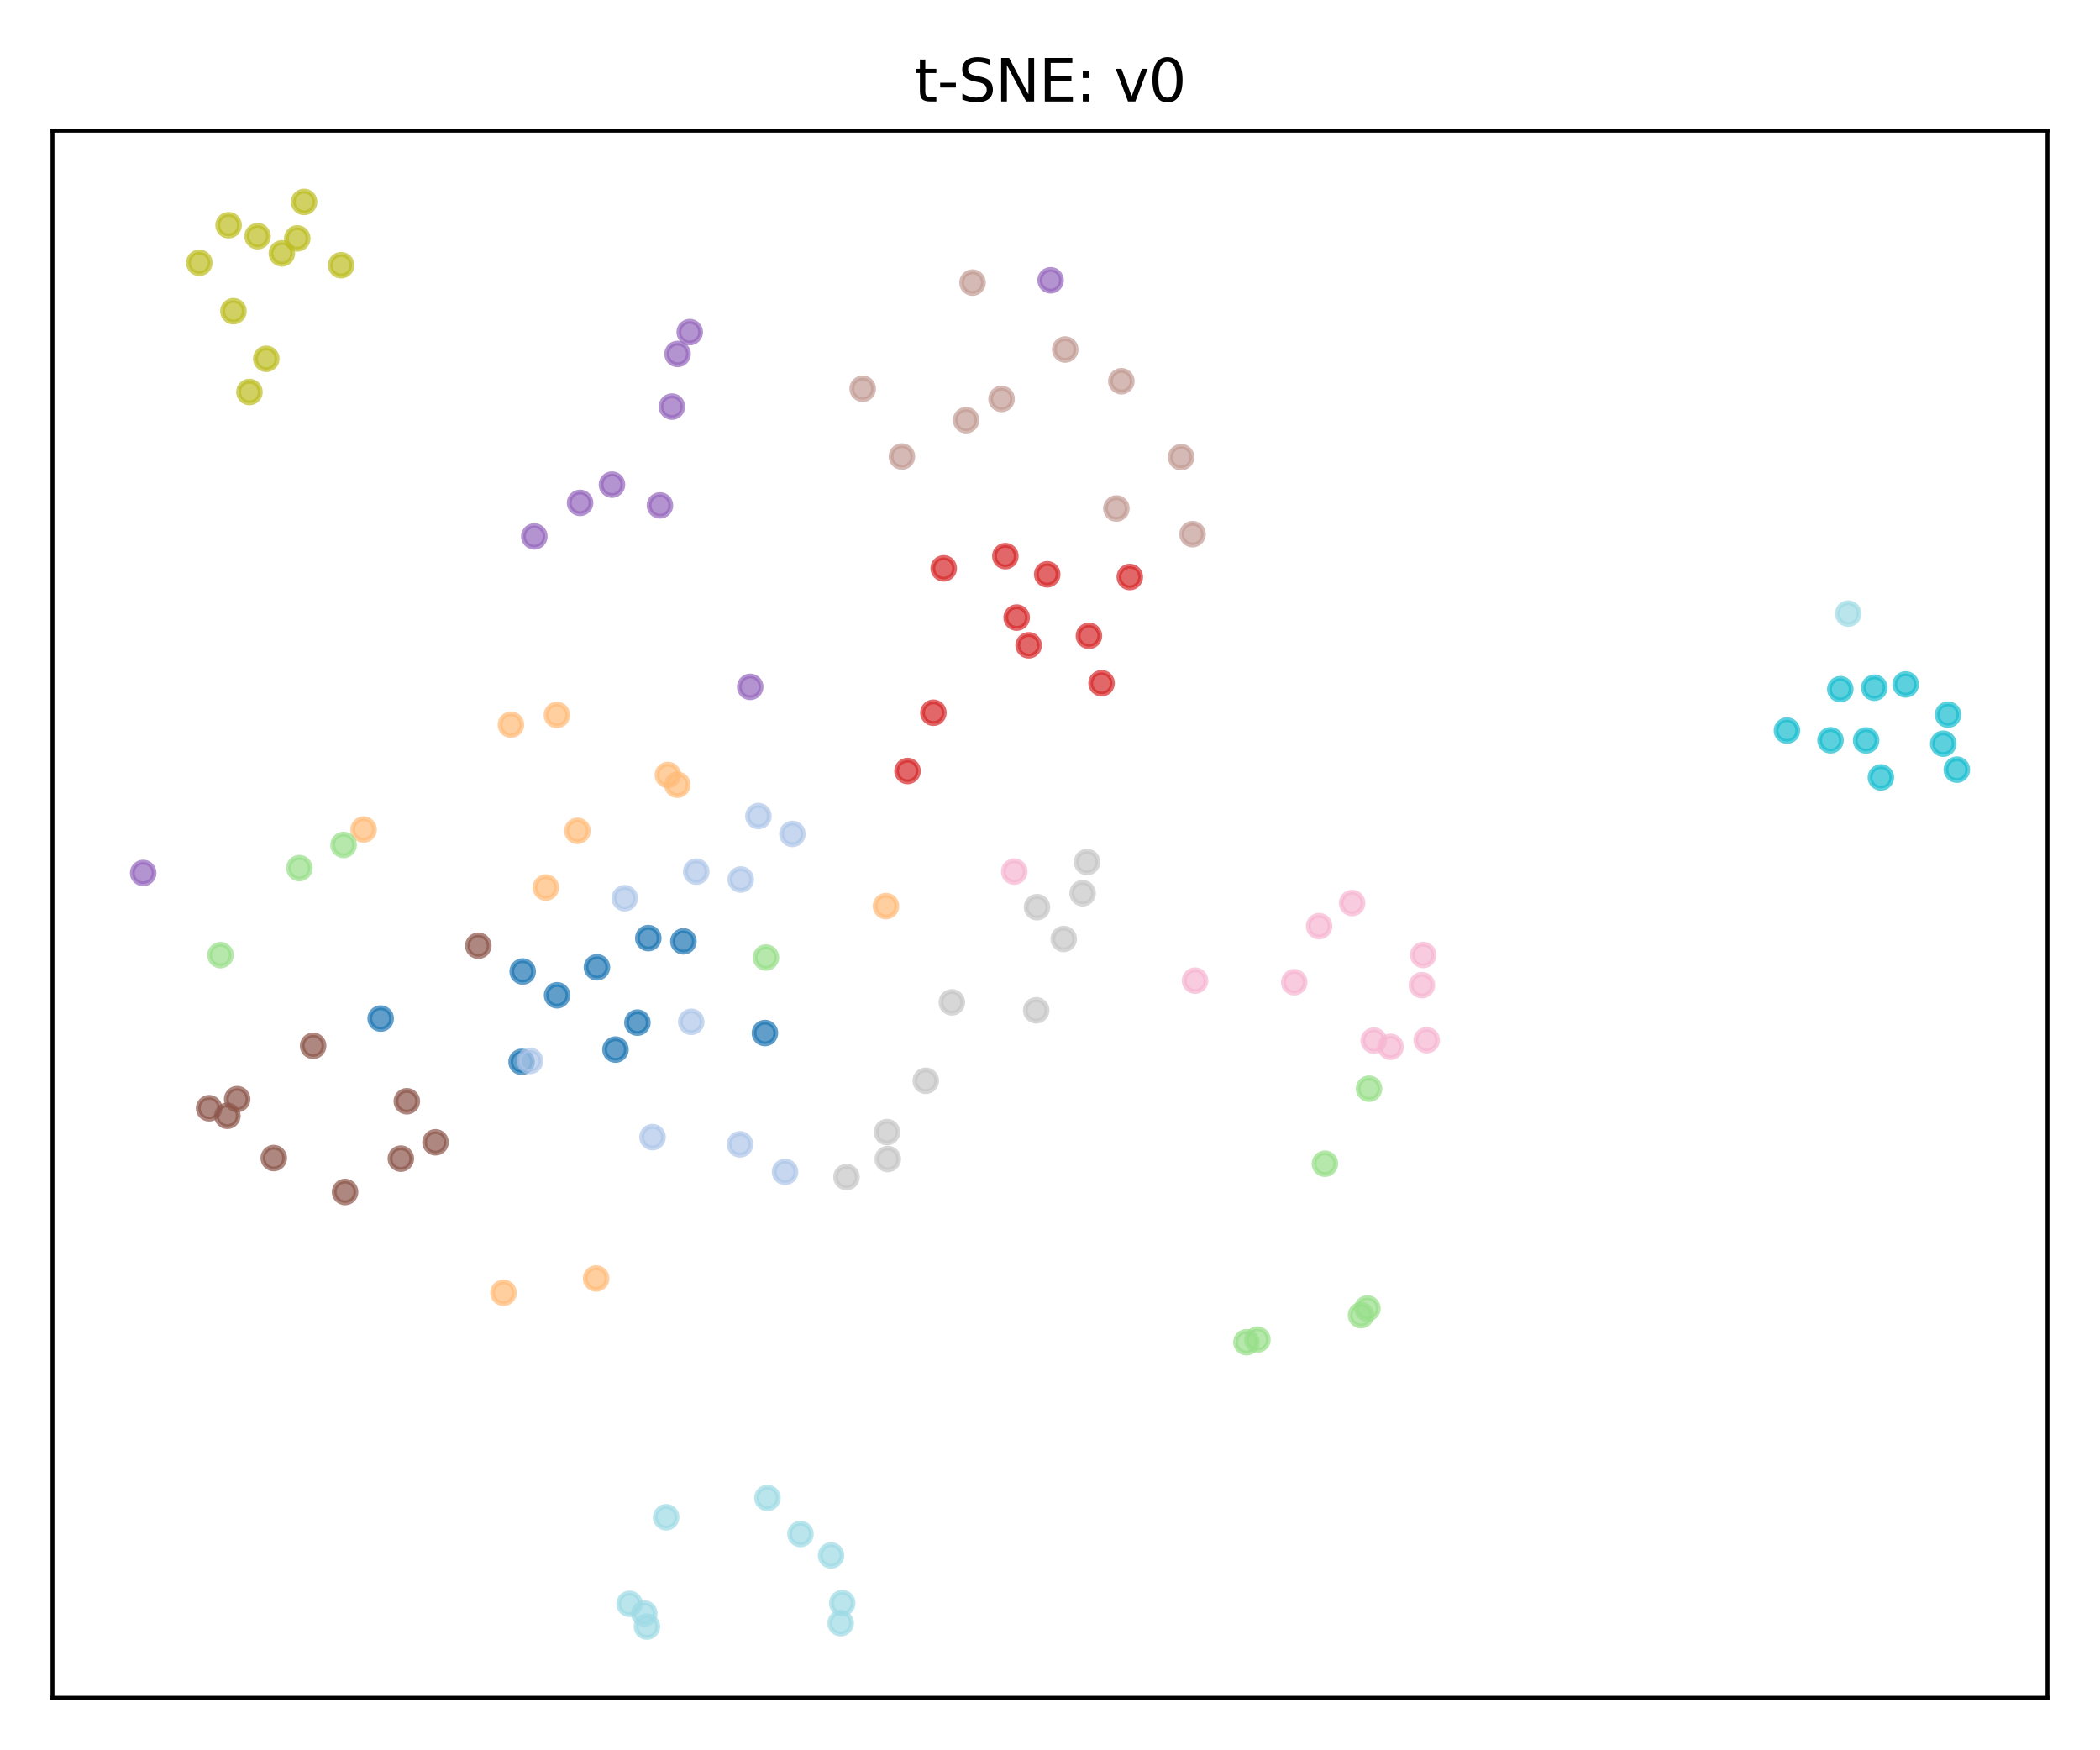 <?xml version="1.0" encoding="utf-8" standalone="no"?>
<!DOCTYPE svg PUBLIC "-//W3C//DTD SVG 1.1//EN"
  "http://www.w3.org/Graphics/SVG/1.1/DTD/svg11.dtd">
<svg xmlns:xlink="http://www.w3.org/1999/xlink" width="432pt" height="360pt" viewBox="0 0 432 360" xmlns="http://www.w3.org/2000/svg" version="1.1">
 <defs>
  <style type="text/css">*{stroke-linejoin: round; stroke-linecap: butt}</style>
 </defs>
 <g id="figure_1">
  <g id="patch_1">
   <path d="M 0 360 
L 432 360 
L 432 0 
L 0 0 
z
" style="fill: #ffffff"/>
  </g>
  <g id="axes_1">
   <g id="patch_2">
    <path d="M 10.8 349.2 
L 421.2 349.2 
L 421.2 26.88 
L 10.8 26.88 
z
" style="fill: #ffffff"/>
   </g>
   <g id="PathCollection_1">
    <defs>
     <path id="C0_0_18041a365c" d="M 0 2.236 
C 0.593 2.236 1.162 2 1.581 1.581 
C 2 1.162 2.236 0.593 2.236 -0 
C 2.236 -0.593 2 -1.162 1.581 -1.581 
C 1.162 -2 0.593 -2.236 0 -2.236 
C -0.593 -2.236 -1.162 -2 -1.581 -1.581 
C -2 -1.162 -2.236 -0.593 -2.236 0 
C -2.236 0.593 -2 1.162 -1.581 1.581 
C -1.162 2 -0.593 2.236 0 2.236 
z
"/>
    </defs>
    <g clip-path="url(#p55a03f1374)">
     <use xlink:href="#C0_0_18041a365c" x="131.123" y="210.336" style="fill: #1f77b4; fill-opacity: 0.7; stroke: #1f77b4; stroke-opacity: 0.7"/>
    </g>
    <g clip-path="url(#p55a03f1374)">
     <use xlink:href="#C0_0_18041a365c" x="114.605" y="204.709" style="fill: #1f77b4; fill-opacity: 0.7; stroke: #1f77b4; stroke-opacity: 0.7"/>
    </g>
    <g clip-path="url(#p55a03f1374)">
     <use xlink:href="#C0_0_18041a365c" x="78.31" y="209.501" style="fill: #1f77b4; fill-opacity: 0.7; stroke: #1f77b4; stroke-opacity: 0.7"/>
    </g>
    <g clip-path="url(#p55a03f1374)">
     <use xlink:href="#C0_0_18041a365c" x="140.589" y="193.617" style="fill: #1f77b4; fill-opacity: 0.7; stroke: #1f77b4; stroke-opacity: 0.7"/>
    </g>
    <g clip-path="url(#p55a03f1374)">
     <use xlink:href="#C0_0_18041a365c" x="157.357" y="212.474" style="fill: #1f77b4; fill-opacity: 0.7; stroke: #1f77b4; stroke-opacity: 0.7"/>
    </g>
    <g clip-path="url(#p55a03f1374)">
     <use xlink:href="#C0_0_18041a365c" x="107.523" y="199.817" style="fill: #1f77b4; fill-opacity: 0.7; stroke: #1f77b4; stroke-opacity: 0.7"/>
    </g>
    <g clip-path="url(#p55a03f1374)">
     <use xlink:href="#C0_0_18041a365c" x="133.362" y="192.956" style="fill: #1f77b4; fill-opacity: 0.7; stroke: #1f77b4; stroke-opacity: 0.7"/>
    </g>
    <g clip-path="url(#p55a03f1374)">
     <use xlink:href="#C0_0_18041a365c" x="126.612" y="215.881" style="fill: #1f77b4; fill-opacity: 0.7; stroke: #1f77b4; stroke-opacity: 0.7"/>
    </g>
    <g clip-path="url(#p55a03f1374)">
     <use xlink:href="#C0_0_18041a365c" x="107.293" y="218.409" style="fill: #1f77b4; fill-opacity: 0.7; stroke: #1f77b4; stroke-opacity: 0.7"/>
    </g>
    <g clip-path="url(#p55a03f1374)">
     <use xlink:href="#C0_0_18041a365c" x="122.798" y="198.952" style="fill: #1f77b4; fill-opacity: 0.7; stroke: #1f77b4; stroke-opacity: 0.7"/>
    </g>
    <g clip-path="url(#p55a03f1374)">
     <use xlink:href="#C0_0_18041a365c" x="152.231" y="235.374" style="fill: #aec7e8; fill-opacity: 0.7; stroke: #aec7e8; stroke-opacity: 0.7"/>
    </g>
    <g clip-path="url(#p55a03f1374)">
     <use xlink:href="#C0_0_18041a365c" x="134.237" y="233.881" style="fill: #aec7e8; fill-opacity: 0.7; stroke: #aec7e8; stroke-opacity: 0.7"/>
    </g>
    <g clip-path="url(#p55a03f1374)">
     <use xlink:href="#C0_0_18041a365c" x="142.198" y="210.166" style="fill: #aec7e8; fill-opacity: 0.7; stroke: #aec7e8; stroke-opacity: 0.7"/>
    </g>
    <g clip-path="url(#p55a03f1374)">
     <use xlink:href="#C0_0_18041a365c" x="152.386" y="180.9" style="fill: #aec7e8; fill-opacity: 0.7; stroke: #aec7e8; stroke-opacity: 0.7"/>
    </g>
    <g clip-path="url(#p55a03f1374)">
     <use xlink:href="#C0_0_18041a365c" x="161.497" y="241.039" style="fill: #aec7e8; fill-opacity: 0.7; stroke: #aec7e8; stroke-opacity: 0.7"/>
    </g>
    <g clip-path="url(#p55a03f1374)">
     <use xlink:href="#C0_0_18041a365c" x="109.035" y="218.211" style="fill: #aec7e8; fill-opacity: 0.7; stroke: #aec7e8; stroke-opacity: 0.7"/>
    </g>
    <g clip-path="url(#p55a03f1374)">
     <use xlink:href="#C0_0_18041a365c" x="128.518" y="184.744" style="fill: #aec7e8; fill-opacity: 0.7; stroke: #aec7e8; stroke-opacity: 0.7"/>
    </g>
    <g clip-path="url(#p55a03f1374)">
     <use xlink:href="#C0_0_18041a365c" x="143.229" y="179.28" style="fill: #aec7e8; fill-opacity: 0.7; stroke: #aec7e8; stroke-opacity: 0.7"/>
    </g>
    <g clip-path="url(#p55a03f1374)">
     <use xlink:href="#C0_0_18041a365c" x="156.016" y="167.851" style="fill: #aec7e8; fill-opacity: 0.7; stroke: #aec7e8; stroke-opacity: 0.7"/>
    </g>
    <g clip-path="url(#p55a03f1374)">
     <use xlink:href="#C0_0_18041a365c" x="163.01" y="171.521" style="fill: #aec7e8; fill-opacity: 0.7; stroke: #aec7e8; stroke-opacity: 0.7"/>
    </g>
    <g clip-path="url(#p55a03f1374)">
     <use xlink:href="#C0_0_18041a365c" x="112.289" y="182.555" style="fill: #ffbb78; fill-opacity: 0.7; stroke: #ffbb78; stroke-opacity: 0.7"/>
    </g>
    <g clip-path="url(#p55a03f1374)">
     <use xlink:href="#C0_0_18041a365c" x="118.785" y="170.885" style="fill: #ffbb78; fill-opacity: 0.7; stroke: #ffbb78; stroke-opacity: 0.7"/>
    </g>
    <g clip-path="url(#p55a03f1374)">
     <use xlink:href="#C0_0_18041a365c" x="182.255" y="186.372" style="fill: #ffbb78; fill-opacity: 0.7; stroke: #ffbb78; stroke-opacity: 0.7"/>
    </g>
    <g clip-path="url(#p55a03f1374)">
     <use xlink:href="#C0_0_18041a365c" x="103.57" y="265.905" style="fill: #ffbb78; fill-opacity: 0.7; stroke: #ffbb78; stroke-opacity: 0.7"/>
    </g>
    <g clip-path="url(#p55a03f1374)">
     <use xlink:href="#C0_0_18041a365c" x="137.39" y="159.406" style="fill: #ffbb78; fill-opacity: 0.7; stroke: #ffbb78; stroke-opacity: 0.7"/>
    </g>
    <g clip-path="url(#p55a03f1374)">
     <use xlink:href="#C0_0_18041a365c" x="74.801" y="170.625" style="fill: #ffbb78; fill-opacity: 0.7; stroke: #ffbb78; stroke-opacity: 0.7"/>
    </g>
    <g clip-path="url(#p55a03f1374)">
     <use xlink:href="#C0_0_18041a365c" x="114.564" y="147.061" style="fill: #ffbb78; fill-opacity: 0.7; stroke: #ffbb78; stroke-opacity: 0.7"/>
    </g>
    <g clip-path="url(#p55a03f1374)">
     <use xlink:href="#C0_0_18041a365c" x="122.632" y="262.958" style="fill: #ffbb78; fill-opacity: 0.7; stroke: #ffbb78; stroke-opacity: 0.7"/>
    </g>
    <g clip-path="url(#p55a03f1374)">
     <use xlink:href="#C0_0_18041a365c" x="139.335" y="161.407" style="fill: #ffbb78; fill-opacity: 0.7; stroke: #ffbb78; stroke-opacity: 0.7"/>
    </g>
    <g clip-path="url(#p55a03f1374)">
     <use xlink:href="#C0_0_18041a365c" x="105.108" y="149.063" style="fill: #ffbb78; fill-opacity: 0.7; stroke: #ffbb78; stroke-opacity: 0.7"/>
    </g>
    <g clip-path="url(#p55a03f1374)">
     <use xlink:href="#C0_0_18041a365c" x="281.634" y="223.929" style="fill: #98df8a; fill-opacity: 0.7; stroke: #98df8a; stroke-opacity: 0.7"/>
    </g>
    <g clip-path="url(#p55a03f1374)">
     <use xlink:href="#C0_0_18041a365c" x="281.294" y="269.12" style="fill: #98df8a; fill-opacity: 0.7; stroke: #98df8a; stroke-opacity: 0.7"/>
    </g>
    <g clip-path="url(#p55a03f1374)">
     <use xlink:href="#C0_0_18041a365c" x="272.553" y="239.353" style="fill: #98df8a; fill-opacity: 0.7; stroke: #98df8a; stroke-opacity: 0.7"/>
    </g>
    <g clip-path="url(#p55a03f1374)">
     <use xlink:href="#C0_0_18041a365c" x="258.668" y="275.536" style="fill: #98df8a; fill-opacity: 0.7; stroke: #98df8a; stroke-opacity: 0.7"/>
    </g>
    <g clip-path="url(#p55a03f1374)">
     <use xlink:href="#C0_0_18041a365c" x="279.981" y="270.501" style="fill: #98df8a; fill-opacity: 0.7; stroke: #98df8a; stroke-opacity: 0.7"/>
    </g>
    <g clip-path="url(#p55a03f1374)">
     <use xlink:href="#C0_0_18041a365c" x="157.57" y="196.944" style="fill: #98df8a; fill-opacity: 0.7; stroke: #98df8a; stroke-opacity: 0.7"/>
    </g>
    <g clip-path="url(#p55a03f1374)">
     <use xlink:href="#C0_0_18041a365c" x="45.356" y="196.45" style="fill: #98df8a; fill-opacity: 0.7; stroke: #98df8a; stroke-opacity: 0.7"/>
    </g>
    <g clip-path="url(#p55a03f1374)">
     <use xlink:href="#C0_0_18041a365c" x="256.411" y="276.067" style="fill: #98df8a; fill-opacity: 0.7; stroke: #98df8a; stroke-opacity: 0.7"/>
    </g>
    <g clip-path="url(#p55a03f1374)">
     <use xlink:href="#C0_0_18041a365c" x="61.587" y="178.557" style="fill: #98df8a; fill-opacity: 0.7; stroke: #98df8a; stroke-opacity: 0.7"/>
    </g>
    <g clip-path="url(#p55a03f1374)">
     <use xlink:href="#C0_0_18041a365c" x="70.684" y="173.793" style="fill: #98df8a; fill-opacity: 0.7; stroke: #98df8a; stroke-opacity: 0.7"/>
    </g>
    <g clip-path="url(#p55a03f1374)">
     <use xlink:href="#C0_0_18041a365c" x="194.134" y="116.902" style="fill: #d62728; fill-opacity: 0.7; stroke: #d62728; stroke-opacity: 0.7"/>
    </g>
    <g clip-path="url(#p55a03f1374)">
     <use xlink:href="#C0_0_18041a365c" x="192.01" y="146.596" style="fill: #d62728; fill-opacity: 0.7; stroke: #d62728; stroke-opacity: 0.7"/>
    </g>
    <g clip-path="url(#p55a03f1374)">
     <use xlink:href="#C0_0_18041a365c" x="215.427" y="118.123" style="fill: #d62728; fill-opacity: 0.7; stroke: #d62728; stroke-opacity: 0.7"/>
    </g>
    <g clip-path="url(#p55a03f1374)">
     <use xlink:href="#C0_0_18041a365c" x="211.609" y="132.722" style="fill: #d62728; fill-opacity: 0.7; stroke: #d62728; stroke-opacity: 0.7"/>
    </g>
    <g clip-path="url(#p55a03f1374)">
     <use xlink:href="#C0_0_18041a365c" x="232.416" y="118.679" style="fill: #d62728; fill-opacity: 0.7; stroke: #d62728; stroke-opacity: 0.7"/>
    </g>
    <g clip-path="url(#p55a03f1374)">
     <use xlink:href="#C0_0_18041a365c" x="186.69" y="158.578" style="fill: #d62728; fill-opacity: 0.7; stroke: #d62728; stroke-opacity: 0.7"/>
    </g>
    <g clip-path="url(#p55a03f1374)">
     <use xlink:href="#C0_0_18041a365c" x="224.007" y="130.779" style="fill: #d62728; fill-opacity: 0.7; stroke: #d62728; stroke-opacity: 0.7"/>
    </g>
    <g clip-path="url(#p55a03f1374)">
     <use xlink:href="#C0_0_18041a365c" x="226.606" y="140.526" style="fill: #d62728; fill-opacity: 0.7; stroke: #d62728; stroke-opacity: 0.7"/>
    </g>
    <g clip-path="url(#p55a03f1374)">
     <use xlink:href="#C0_0_18041a365c" x="209.143" y="127.026" style="fill: #d62728; fill-opacity: 0.7; stroke: #d62728; stroke-opacity: 0.7"/>
    </g>
    <g clip-path="url(#p55a03f1374)">
     <use xlink:href="#C0_0_18041a365c" x="206.817" y="114.386" style="fill: #d62728; fill-opacity: 0.7; stroke: #d62728; stroke-opacity: 0.7"/>
    </g>
    <g clip-path="url(#p55a03f1374)">
     <use xlink:href="#C0_0_18041a365c" x="138.224" y="83.632" style="fill: #9467bd; fill-opacity: 0.7; stroke: #9467bd; stroke-opacity: 0.7"/>
    </g>
    <g clip-path="url(#p55a03f1374)">
     <use xlink:href="#C0_0_18041a365c" x="29.455" y="179.554" style="fill: #9467bd; fill-opacity: 0.7; stroke: #9467bd; stroke-opacity: 0.7"/>
    </g>
    <g clip-path="url(#p55a03f1374)">
     <use xlink:href="#C0_0_18041a365c" x="119.332" y="103.432" style="fill: #9467bd; fill-opacity: 0.7; stroke: #9467bd; stroke-opacity: 0.7"/>
    </g>
    <g clip-path="url(#p55a03f1374)">
     <use xlink:href="#C0_0_18041a365c" x="135.759" y="103.954" style="fill: #9467bd; fill-opacity: 0.7; stroke: #9467bd; stroke-opacity: 0.7"/>
    </g>
    <g clip-path="url(#p55a03f1374)">
     <use xlink:href="#C0_0_18041a365c" x="154.326" y="141.274" style="fill: #9467bd; fill-opacity: 0.7; stroke: #9467bd; stroke-opacity: 0.7"/>
    </g>
    <g clip-path="url(#p55a03f1374)">
     <use xlink:href="#C0_0_18041a365c" x="125.893" y="99.679" style="fill: #9467bd; fill-opacity: 0.7; stroke: #9467bd; stroke-opacity: 0.7"/>
    </g>
    <g clip-path="url(#p55a03f1374)">
     <use xlink:href="#C0_0_18041a365c" x="141.884" y="68.31" style="fill: #9467bd; fill-opacity: 0.7; stroke: #9467bd; stroke-opacity: 0.7"/>
    </g>
    <g clip-path="url(#p55a03f1374)">
     <use xlink:href="#C0_0_18041a365c" x="109.915" y="110.33" style="fill: #9467bd; fill-opacity: 0.7; stroke: #9467bd; stroke-opacity: 0.7"/>
    </g>
    <g clip-path="url(#p55a03f1374)">
     <use xlink:href="#C0_0_18041a365c" x="216.125" y="57.654" style="fill: #9467bd; fill-opacity: 0.7; stroke: #9467bd; stroke-opacity: 0.7"/>
    </g>
    <g clip-path="url(#p55a03f1374)">
     <use xlink:href="#C0_0_18041a365c" x="139.389" y="72.803" style="fill: #9467bd; fill-opacity: 0.7; stroke: #9467bd; stroke-opacity: 0.7"/>
    </g>
    <g clip-path="url(#p55a03f1374)">
     <use xlink:href="#C0_0_18041a365c" x="83.687" y="226.508" style="fill: #8c564b; fill-opacity: 0.7; stroke: #8c564b; stroke-opacity: 0.7"/>
    </g>
    <g clip-path="url(#p55a03f1374)">
     <use xlink:href="#C0_0_18041a365c" x="82.461" y="238.309" style="fill: #8c564b; fill-opacity: 0.7; stroke: #8c564b; stroke-opacity: 0.7"/>
    </g>
    <g clip-path="url(#p55a03f1374)">
     <use xlink:href="#C0_0_18041a365c" x="98.39" y="194.517" style="fill: #8c564b; fill-opacity: 0.7; stroke: #8c564b; stroke-opacity: 0.7"/>
    </g>
    <g clip-path="url(#p55a03f1374)">
     <use xlink:href="#C0_0_18041a365c" x="56.322" y="238.191" style="fill: #8c564b; fill-opacity: 0.7; stroke: #8c564b; stroke-opacity: 0.7"/>
    </g>
    <g clip-path="url(#p55a03f1374)">
     <use xlink:href="#C0_0_18041a365c" x="89.591" y="234.947" style="fill: #8c564b; fill-opacity: 0.7; stroke: #8c564b; stroke-opacity: 0.7"/>
    </g>
    <g clip-path="url(#p55a03f1374)">
     <use xlink:href="#C0_0_18041a365c" x="43.021" y="227.949" style="fill: #8c564b; fill-opacity: 0.7; stroke: #8c564b; stroke-opacity: 0.7"/>
    </g>
    <g clip-path="url(#p55a03f1374)">
     <use xlink:href="#C0_0_18041a365c" x="70.989" y="245.17" style="fill: #8c564b; fill-opacity: 0.7; stroke: #8c564b; stroke-opacity: 0.7"/>
    </g>
    <g clip-path="url(#p55a03f1374)">
     <use xlink:href="#C0_0_18041a365c" x="48.787" y="226.07" style="fill: #8c564b; fill-opacity: 0.7; stroke: #8c564b; stroke-opacity: 0.7"/>
    </g>
    <g clip-path="url(#p55a03f1374)">
     <use xlink:href="#C0_0_18041a365c" x="64.417" y="215.104" style="fill: #8c564b; fill-opacity: 0.7; stroke: #8c564b; stroke-opacity: 0.7"/>
    </g>
    <g clip-path="url(#p55a03f1374)">
     <use xlink:href="#C0_0_18041a365c" x="46.774" y="229.497" style="fill: #8c564b; fill-opacity: 0.7; stroke: #8c564b; stroke-opacity: 0.7"/>
    </g>
    <g clip-path="url(#p55a03f1374)">
     <use xlink:href="#C0_0_18041a365c" x="242.973" y="94.03" style="fill: #c49c94; fill-opacity: 0.7; stroke: #c49c94; stroke-opacity: 0.7"/>
    </g>
    <g clip-path="url(#p55a03f1374)">
     <use xlink:href="#C0_0_18041a365c" x="245.328" y="109.862" style="fill: #c49c94; fill-opacity: 0.7; stroke: #c49c94; stroke-opacity: 0.7"/>
    </g>
    <g clip-path="url(#p55a03f1374)">
     <use xlink:href="#C0_0_18041a365c" x="206.035" y="82.052" style="fill: #c49c94; fill-opacity: 0.7; stroke: #c49c94; stroke-opacity: 0.7"/>
    </g>
    <g clip-path="url(#p55a03f1374)">
     <use xlink:href="#C0_0_18041a365c" x="200.065" y="58.134" style="fill: #c49c94; fill-opacity: 0.7; stroke: #c49c94; stroke-opacity: 0.7"/>
    </g>
    <g clip-path="url(#p55a03f1374)">
     <use xlink:href="#C0_0_18041a365c" x="229.654" y="104.585" style="fill: #c49c94; fill-opacity: 0.7; stroke: #c49c94; stroke-opacity: 0.7"/>
    </g>
    <g clip-path="url(#p55a03f1374)">
     <use xlink:href="#C0_0_18041a365c" x="198.74" y="86.417" style="fill: #c49c94; fill-opacity: 0.7; stroke: #c49c94; stroke-opacity: 0.7"/>
    </g>
    <g clip-path="url(#p55a03f1374)">
     <use xlink:href="#C0_0_18041a365c" x="177.469" y="79.959" style="fill: #c49c94; fill-opacity: 0.7; stroke: #c49c94; stroke-opacity: 0.7"/>
    </g>
    <g clip-path="url(#p55a03f1374)">
     <use xlink:href="#C0_0_18041a365c" x="230.676" y="78.415" style="fill: #c49c94; fill-opacity: 0.7; stroke: #c49c94; stroke-opacity: 0.7"/>
    </g>
    <g clip-path="url(#p55a03f1374)">
     <use xlink:href="#C0_0_18041a365c" x="219.126" y="71.892" style="fill: #c49c94; fill-opacity: 0.7; stroke: #c49c94; stroke-opacity: 0.7"/>
    </g>
    <g clip-path="url(#p55a03f1374)">
     <use xlink:href="#C0_0_18041a365c" x="185.537" y="93.9" style="fill: #c49c94; fill-opacity: 0.7; stroke: #c49c94; stroke-opacity: 0.7"/>
    </g>
    <g clip-path="url(#p55a03f1374)">
     <use xlink:href="#C0_0_18041a365c" x="292.775" y="196.42" style="fill: #f7b6d2; fill-opacity: 0.7; stroke: #f7b6d2; stroke-opacity: 0.7"/>
    </g>
    <g clip-path="url(#p55a03f1374)">
     <use xlink:href="#C0_0_18041a365c" x="278.158" y="185.742" style="fill: #f7b6d2; fill-opacity: 0.7; stroke: #f7b6d2; stroke-opacity: 0.7"/>
    </g>
    <g clip-path="url(#p55a03f1374)">
     <use xlink:href="#C0_0_18041a365c" x="208.649" y="179.275" style="fill: #f7b6d2; fill-opacity: 0.7; stroke: #f7b6d2; stroke-opacity: 0.7"/>
    </g>
    <g clip-path="url(#p55a03f1374)">
     <use xlink:href="#C0_0_18041a365c" x="292.51" y="202.625" style="fill: #f7b6d2; fill-opacity: 0.7; stroke: #f7b6d2; stroke-opacity: 0.7"/>
    </g>
    <g clip-path="url(#p55a03f1374)">
     <use xlink:href="#C0_0_18041a365c" x="271.361" y="190.49" style="fill: #f7b6d2; fill-opacity: 0.7; stroke: #f7b6d2; stroke-opacity: 0.7"/>
    </g>
    <g clip-path="url(#p55a03f1374)">
     <use xlink:href="#C0_0_18041a365c" x="266.243" y="202.027" style="fill: #f7b6d2; fill-opacity: 0.7; stroke: #f7b6d2; stroke-opacity: 0.7"/>
    </g>
    <g clip-path="url(#p55a03f1374)">
     <use xlink:href="#C0_0_18041a365c" x="245.84" y="201.703" style="fill: #f7b6d2; fill-opacity: 0.7; stroke: #f7b6d2; stroke-opacity: 0.7"/>
    </g>
    <g clip-path="url(#p55a03f1374)">
     <use xlink:href="#C0_0_18041a365c" x="293.488" y="213.944" style="fill: #f7b6d2; fill-opacity: 0.7; stroke: #f7b6d2; stroke-opacity: 0.7"/>
    </g>
    <g clip-path="url(#p55a03f1374)">
     <use xlink:href="#C0_0_18041a365c" x="282.612" y="214.025" style="fill: #f7b6d2; fill-opacity: 0.7; stroke: #f7b6d2; stroke-opacity: 0.7"/>
    </g>
    <g clip-path="url(#p55a03f1374)">
     <use xlink:href="#C0_0_18041a365c" x="286.057" y="215.311" style="fill: #f7b6d2; fill-opacity: 0.7; stroke: #f7b6d2; stroke-opacity: 0.7"/>
    </g>
    <g clip-path="url(#p55a03f1374)">
     <use xlink:href="#C0_0_18041a365c" x="174.132" y="242.102" style="fill: #c7c7c7; fill-opacity: 0.7; stroke: #c7c7c7; stroke-opacity: 0.7"/>
    </g>
    <g clip-path="url(#p55a03f1374)">
     <use xlink:href="#C0_0_18041a365c" x="222.708" y="183.717" style="fill: #c7c7c7; fill-opacity: 0.7; stroke: #c7c7c7; stroke-opacity: 0.7"/>
    </g>
    <g clip-path="url(#p55a03f1374)">
     <use xlink:href="#C0_0_18041a365c" x="223.622" y="177.311" style="fill: #c7c7c7; fill-opacity: 0.7; stroke: #c7c7c7; stroke-opacity: 0.7"/>
    </g>
    <g clip-path="url(#p55a03f1374)">
     <use xlink:href="#C0_0_18041a365c" x="195.811" y="206.165" style="fill: #c7c7c7; fill-opacity: 0.7; stroke: #c7c7c7; stroke-opacity: 0.7"/>
    </g>
    <g clip-path="url(#p55a03f1374)">
     <use xlink:href="#C0_0_18041a365c" x="182.466" y="232.851" style="fill: #c7c7c7; fill-opacity: 0.7; stroke: #c7c7c7; stroke-opacity: 0.7"/>
    </g>
    <g clip-path="url(#p55a03f1374)">
     <use xlink:href="#C0_0_18041a365c" x="213.162" y="207.804" style="fill: #c7c7c7; fill-opacity: 0.7; stroke: #c7c7c7; stroke-opacity: 0.7"/>
    </g>
    <g clip-path="url(#p55a03f1374)">
     <use xlink:href="#C0_0_18041a365c" x="218.83" y="193.128" style="fill: #c7c7c7; fill-opacity: 0.7; stroke: #c7c7c7; stroke-opacity: 0.7"/>
    </g>
    <g clip-path="url(#p55a03f1374)">
     <use xlink:href="#C0_0_18041a365c" x="190.443" y="222.297" style="fill: #c7c7c7; fill-opacity: 0.7; stroke: #c7c7c7; stroke-opacity: 0.7"/>
    </g>
    <g clip-path="url(#p55a03f1374)">
     <use xlink:href="#C0_0_18041a365c" x="182.633" y="238.388" style="fill: #c7c7c7; fill-opacity: 0.7; stroke: #c7c7c7; stroke-opacity: 0.7"/>
    </g>
    <g clip-path="url(#p55a03f1374)">
     <use xlink:href="#C0_0_18041a365c" x="213.326" y="186.59" style="fill: #c7c7c7; fill-opacity: 0.7; stroke: #c7c7c7; stroke-opacity: 0.7"/>
    </g>
    <g clip-path="url(#p55a03f1374)">
     <use xlink:href="#C0_0_18041a365c" x="51.314" y="80.625" style="fill: #bcbd22; fill-opacity: 0.7; stroke: #bcbd22; stroke-opacity: 0.7"/>
    </g>
    <g clip-path="url(#p55a03f1374)">
     <use xlink:href="#C0_0_18041a365c" x="48.022" y="64.003" style="fill: #bcbd22; fill-opacity: 0.7; stroke: #bcbd22; stroke-opacity: 0.7"/>
    </g>
    <g clip-path="url(#p55a03f1374)">
     <use xlink:href="#C0_0_18041a365c" x="41.002" y="54.056" style="fill: #bcbd22; fill-opacity: 0.7; stroke: #bcbd22; stroke-opacity: 0.7"/>
    </g>
    <g clip-path="url(#p55a03f1374)">
     <use xlink:href="#C0_0_18041a365c" x="57.982" y="52.111" style="fill: #bcbd22; fill-opacity: 0.7; stroke: #bcbd22; stroke-opacity: 0.7"/>
    </g>
    <g clip-path="url(#p55a03f1374)">
     <use xlink:href="#C0_0_18041a365c" x="54.777" y="73.804" style="fill: #bcbd22; fill-opacity: 0.7; stroke: #bcbd22; stroke-opacity: 0.7"/>
    </g>
    <g clip-path="url(#p55a03f1374)">
     <use xlink:href="#C0_0_18041a365c" x="70.18" y="54.551" style="fill: #bcbd22; fill-opacity: 0.7; stroke: #bcbd22; stroke-opacity: 0.7"/>
    </g>
    <g clip-path="url(#p55a03f1374)">
     <use xlink:href="#C0_0_18041a365c" x="61.152" y="49.036" style="fill: #bcbd22; fill-opacity: 0.7; stroke: #bcbd22; stroke-opacity: 0.7"/>
    </g>
    <g clip-path="url(#p55a03f1374)">
     <use xlink:href="#C0_0_18041a365c" x="62.557" y="41.531" style="fill: #bcbd22; fill-opacity: 0.7; stroke: #bcbd22; stroke-opacity: 0.7"/>
    </g>
    <g clip-path="url(#p55a03f1374)">
     <use xlink:href="#C0_0_18041a365c" x="47.025" y="46.322" style="fill: #bcbd22; fill-opacity: 0.7; stroke: #bcbd22; stroke-opacity: 0.7"/>
    </g>
    <g clip-path="url(#p55a03f1374)">
     <use xlink:href="#C0_0_18041a365c" x="52.982" y="48.585" style="fill: #bcbd22; fill-opacity: 0.7; stroke: #bcbd22; stroke-opacity: 0.7"/>
    </g>
    <g clip-path="url(#p55a03f1374)">
     <use xlink:href="#C0_0_18041a365c" x="376.567" y="152.26" style="fill: #17becf; fill-opacity: 0.7; stroke: #17becf; stroke-opacity: 0.7"/>
    </g>
    <g clip-path="url(#p55a03f1374)">
     <use xlink:href="#C0_0_18041a365c" x="392.032" y="140.767" style="fill: #17becf; fill-opacity: 0.7; stroke: #17becf; stroke-opacity: 0.7"/>
    </g>
    <g clip-path="url(#p55a03f1374)">
     <use xlink:href="#C0_0_18041a365c" x="378.577" y="141.754" style="fill: #17becf; fill-opacity: 0.7; stroke: #17becf; stroke-opacity: 0.7"/>
    </g>
    <g clip-path="url(#p55a03f1374)">
     <use xlink:href="#C0_0_18041a365c" x="385.573" y="141.447" style="fill: #17becf; fill-opacity: 0.7; stroke: #17becf; stroke-opacity: 0.7"/>
    </g>
    <g clip-path="url(#p55a03f1374)">
     <use xlink:href="#C0_0_18041a365c" x="367.602" y="150.269" style="fill: #17becf; fill-opacity: 0.7; stroke: #17becf; stroke-opacity: 0.7"/>
    </g>
    <g clip-path="url(#p55a03f1374)">
     <use xlink:href="#C0_0_18041a365c" x="402.545" y="158.304" style="fill: #17becf; fill-opacity: 0.7; stroke: #17becf; stroke-opacity: 0.7"/>
    </g>
    <g clip-path="url(#p55a03f1374)">
     <use xlink:href="#C0_0_18041a365c" x="400.738" y="146.999" style="fill: #17becf; fill-opacity: 0.7; stroke: #17becf; stroke-opacity: 0.7"/>
    </g>
    <g clip-path="url(#p55a03f1374)">
     <use xlink:href="#C0_0_18041a365c" x="386.93" y="159.904" style="fill: #17becf; fill-opacity: 0.7; stroke: #17becf; stroke-opacity: 0.7"/>
    </g>
    <g clip-path="url(#p55a03f1374)">
     <use xlink:href="#C0_0_18041a365c" x="383.889" y="152.293" style="fill: #17becf; fill-opacity: 0.7; stroke: #17becf; stroke-opacity: 0.7"/>
    </g>
    <g clip-path="url(#p55a03f1374)">
     <use xlink:href="#C0_0_18041a365c" x="399.76" y="152.964" style="fill: #17becf; fill-opacity: 0.7; stroke: #17becf; stroke-opacity: 0.7"/>
    </g>
    <g clip-path="url(#p55a03f1374)">
     <use xlink:href="#C0_0_18041a365c" x="173.267" y="329.722" style="fill: #9edae5; fill-opacity: 0.7; stroke: #9edae5; stroke-opacity: 0.7"/>
    </g>
    <g clip-path="url(#p55a03f1374)">
     <use xlink:href="#C0_0_18041a365c" x="170.966" y="319.923" style="fill: #9edae5; fill-opacity: 0.7; stroke: #9edae5; stroke-opacity: 0.7"/>
    </g>
    <g clip-path="url(#p55a03f1374)">
     <use xlink:href="#C0_0_18041a365c" x="380.205" y="126.212" style="fill: #9edae5; fill-opacity: 0.7; stroke: #9edae5; stroke-opacity: 0.7"/>
    </g>
    <g clip-path="url(#p55a03f1374)">
     <use xlink:href="#C0_0_18041a365c" x="129.514" y="329.879" style="fill: #9edae5; fill-opacity: 0.7; stroke: #9edae5; stroke-opacity: 0.7"/>
    </g>
    <g clip-path="url(#p55a03f1374)">
     <use xlink:href="#C0_0_18041a365c" x="172.946" y="333.846" style="fill: #9edae5; fill-opacity: 0.7; stroke: #9edae5; stroke-opacity: 0.7"/>
    </g>
    <g clip-path="url(#p55a03f1374)">
     <use xlink:href="#C0_0_18041a365c" x="133.078" y="334.549" style="fill: #9edae5; fill-opacity: 0.7; stroke: #9edae5; stroke-opacity: 0.7"/>
    </g>
    <g clip-path="url(#p55a03f1374)">
     <use xlink:href="#C0_0_18041a365c" x="164.669" y="315.515" style="fill: #9edae5; fill-opacity: 0.7; stroke: #9edae5; stroke-opacity: 0.7"/>
    </g>
    <g clip-path="url(#p55a03f1374)">
     <use xlink:href="#C0_0_18041a365c" x="157.868" y="308.103" style="fill: #9edae5; fill-opacity: 0.7; stroke: #9edae5; stroke-opacity: 0.7"/>
    </g>
    <g clip-path="url(#p55a03f1374)">
     <use xlink:href="#C0_0_18041a365c" x="137.035" y="312.066" style="fill: #9edae5; fill-opacity: 0.7; stroke: #9edae5; stroke-opacity: 0.7"/>
    </g>
    <g clip-path="url(#p55a03f1374)">
     <use xlink:href="#C0_0_18041a365c" x="132.543" y="331.855" style="fill: #9edae5; fill-opacity: 0.7; stroke: #9edae5; stroke-opacity: 0.7"/>
    </g>
   </g>
   <g id="matplotlib.axis_1"/>
   <g id="matplotlib.axis_2"/>
   <g id="patch_3">
    <path d="M 10.8 349.2 
L 10.8 26.88 
" style="fill: none; stroke: #000000; stroke-width: 0.8; stroke-linejoin: miter; stroke-linecap: square"/>
   </g>
   <g id="patch_4">
    <path d="M 421.2 349.2 
L 421.2 26.88 
" style="fill: none; stroke: #000000; stroke-width: 0.8; stroke-linejoin: miter; stroke-linecap: square"/>
   </g>
   <g id="patch_5">
    <path d="M 10.8 349.2 
L 421.2 349.2 
" style="fill: none; stroke: #000000; stroke-width: 0.8; stroke-linejoin: miter; stroke-linecap: square"/>
   </g>
   <g id="patch_6">
    <path d="M 10.8 26.88 
L 421.2 26.88 
" style="fill: none; stroke: #000000; stroke-width: 0.8; stroke-linejoin: miter; stroke-linecap: square"/>
   </g>
   <g id="text_1">
    <!-- t-SNE: v0 -->
    <g transform="translate(188.097 20.88) scale(0.12 -0.12)">
     <defs>
      <path id="DejaVuSans-74" d="M 1172 4494 
L 1172 3500 
L 2356 3500 
L 2356 3053 
L 1172 3053 
L 1172 1153 
Q 1172 725 1289 603 
Q 1406 481 1766 481 
L 2356 481 
L 2356 0 
L 1766 0 
Q 1100 0 847 248 
Q 594 497 594 1153 
L 594 3053 
L 172 3053 
L 172 3500 
L 594 3500 
L 594 4494 
L 1172 4494 
z
" transform="scale(0.016)"/>
      <path id="DejaVuSans-2d" d="M 313 2009 
L 1997 2009 
L 1997 1497 
L 313 1497 
L 313 2009 
z
" transform="scale(0.016)"/>
      <path id="DejaVuSans-53" d="M 3425 4513 
L 3425 3897 
Q 3066 4069 2747 4153 
Q 2428 4238 2131 4238 
Q 1616 4238 1336 4038 
Q 1056 3838 1056 3469 
Q 1056 3159 1242 3001 
Q 1428 2844 1947 2747 
L 2328 2669 
Q 3034 2534 3370 2195 
Q 3706 1856 3706 1288 
Q 3706 609 3251 259 
Q 2797 -91 1919 -91 
Q 1588 -91 1214 -16 
Q 841 59 441 206 
L 441 856 
Q 825 641 1194 531 
Q 1563 422 1919 422 
Q 2459 422 2753 634 
Q 3047 847 3047 1241 
Q 3047 1584 2836 1778 
Q 2625 1972 2144 2069 
L 1759 2144 
Q 1053 2284 737 2584 
Q 422 2884 422 3419 
Q 422 4038 858 4394 
Q 1294 4750 2059 4750 
Q 2388 4750 2728 4690 
Q 3069 4631 3425 4513 
z
" transform="scale(0.016)"/>
      <path id="DejaVuSans-4e" d="M 628 4666 
L 1478 4666 
L 3547 763 
L 3547 4666 
L 4159 4666 
L 4159 0 
L 3309 0 
L 1241 3903 
L 1241 0 
L 628 0 
L 628 4666 
z
" transform="scale(0.016)"/>
      <path id="DejaVuSans-45" d="M 628 4666 
L 3578 4666 
L 3578 4134 
L 1259 4134 
L 1259 2753 
L 3481 2753 
L 3481 2222 
L 1259 2222 
L 1259 531 
L 3634 531 
L 3634 0 
L 628 0 
L 628 4666 
z
" transform="scale(0.016)"/>
      <path id="DejaVuSans-3a" d="M 750 794 
L 1409 794 
L 1409 0 
L 750 0 
L 750 794 
z
M 750 3309 
L 1409 3309 
L 1409 2516 
L 750 2516 
L 750 3309 
z
" transform="scale(0.016)"/>
      <path id="DejaVuSans-20" transform="scale(0.016)"/>
      <path id="DejaVuSans-76" d="M 191 3500 
L 800 3500 
L 1894 563 
L 2988 3500 
L 3597 3500 
L 2284 0 
L 1503 0 
L 191 3500 
z
" transform="scale(0.016)"/>
      <path id="DejaVuSans-30" d="M 2034 4250 
Q 1547 4250 1301 3770 
Q 1056 3291 1056 2328 
Q 1056 1369 1301 889 
Q 1547 409 2034 409 
Q 2525 409 2770 889 
Q 3016 1369 3016 2328 
Q 3016 3291 2770 3770 
Q 2525 4250 2034 4250 
z
M 2034 4750 
Q 2819 4750 3233 4129 
Q 3647 3509 3647 2328 
Q 3647 1150 3233 529 
Q 2819 -91 2034 -91 
Q 1250 -91 836 529 
Q 422 1150 422 2328 
Q 422 3509 836 4129 
Q 1250 4750 2034 4750 
z
" transform="scale(0.016)"/>
     </defs>
     <use xlink:href="#DejaVuSans-74"/>
     <use xlink:href="#DejaVuSans-2d" transform="translate(39.209 0)"/>
     <use xlink:href="#DejaVuSans-53" transform="translate(75.293 0)"/>
     <use xlink:href="#DejaVuSans-4e" transform="translate(138.77 0)"/>
     <use xlink:href="#DejaVuSans-45" transform="translate(213.574 0)"/>
     <use xlink:href="#DejaVuSans-3a" transform="translate(276.758 0)"/>
     <use xlink:href="#DejaVuSans-20" transform="translate(310.449 0)"/>
     <use xlink:href="#DejaVuSans-76" transform="translate(342.236 0)"/>
     <use xlink:href="#DejaVuSans-30" transform="translate(401.416 0)"/>
    </g>
   </g>
  </g>
 </g>
 <defs>
  <clipPath id="p55a03f1374">
   <rect x="10.8" y="26.88" width="410.4" height="322.32"/>
  </clipPath>
 </defs>
</svg>
